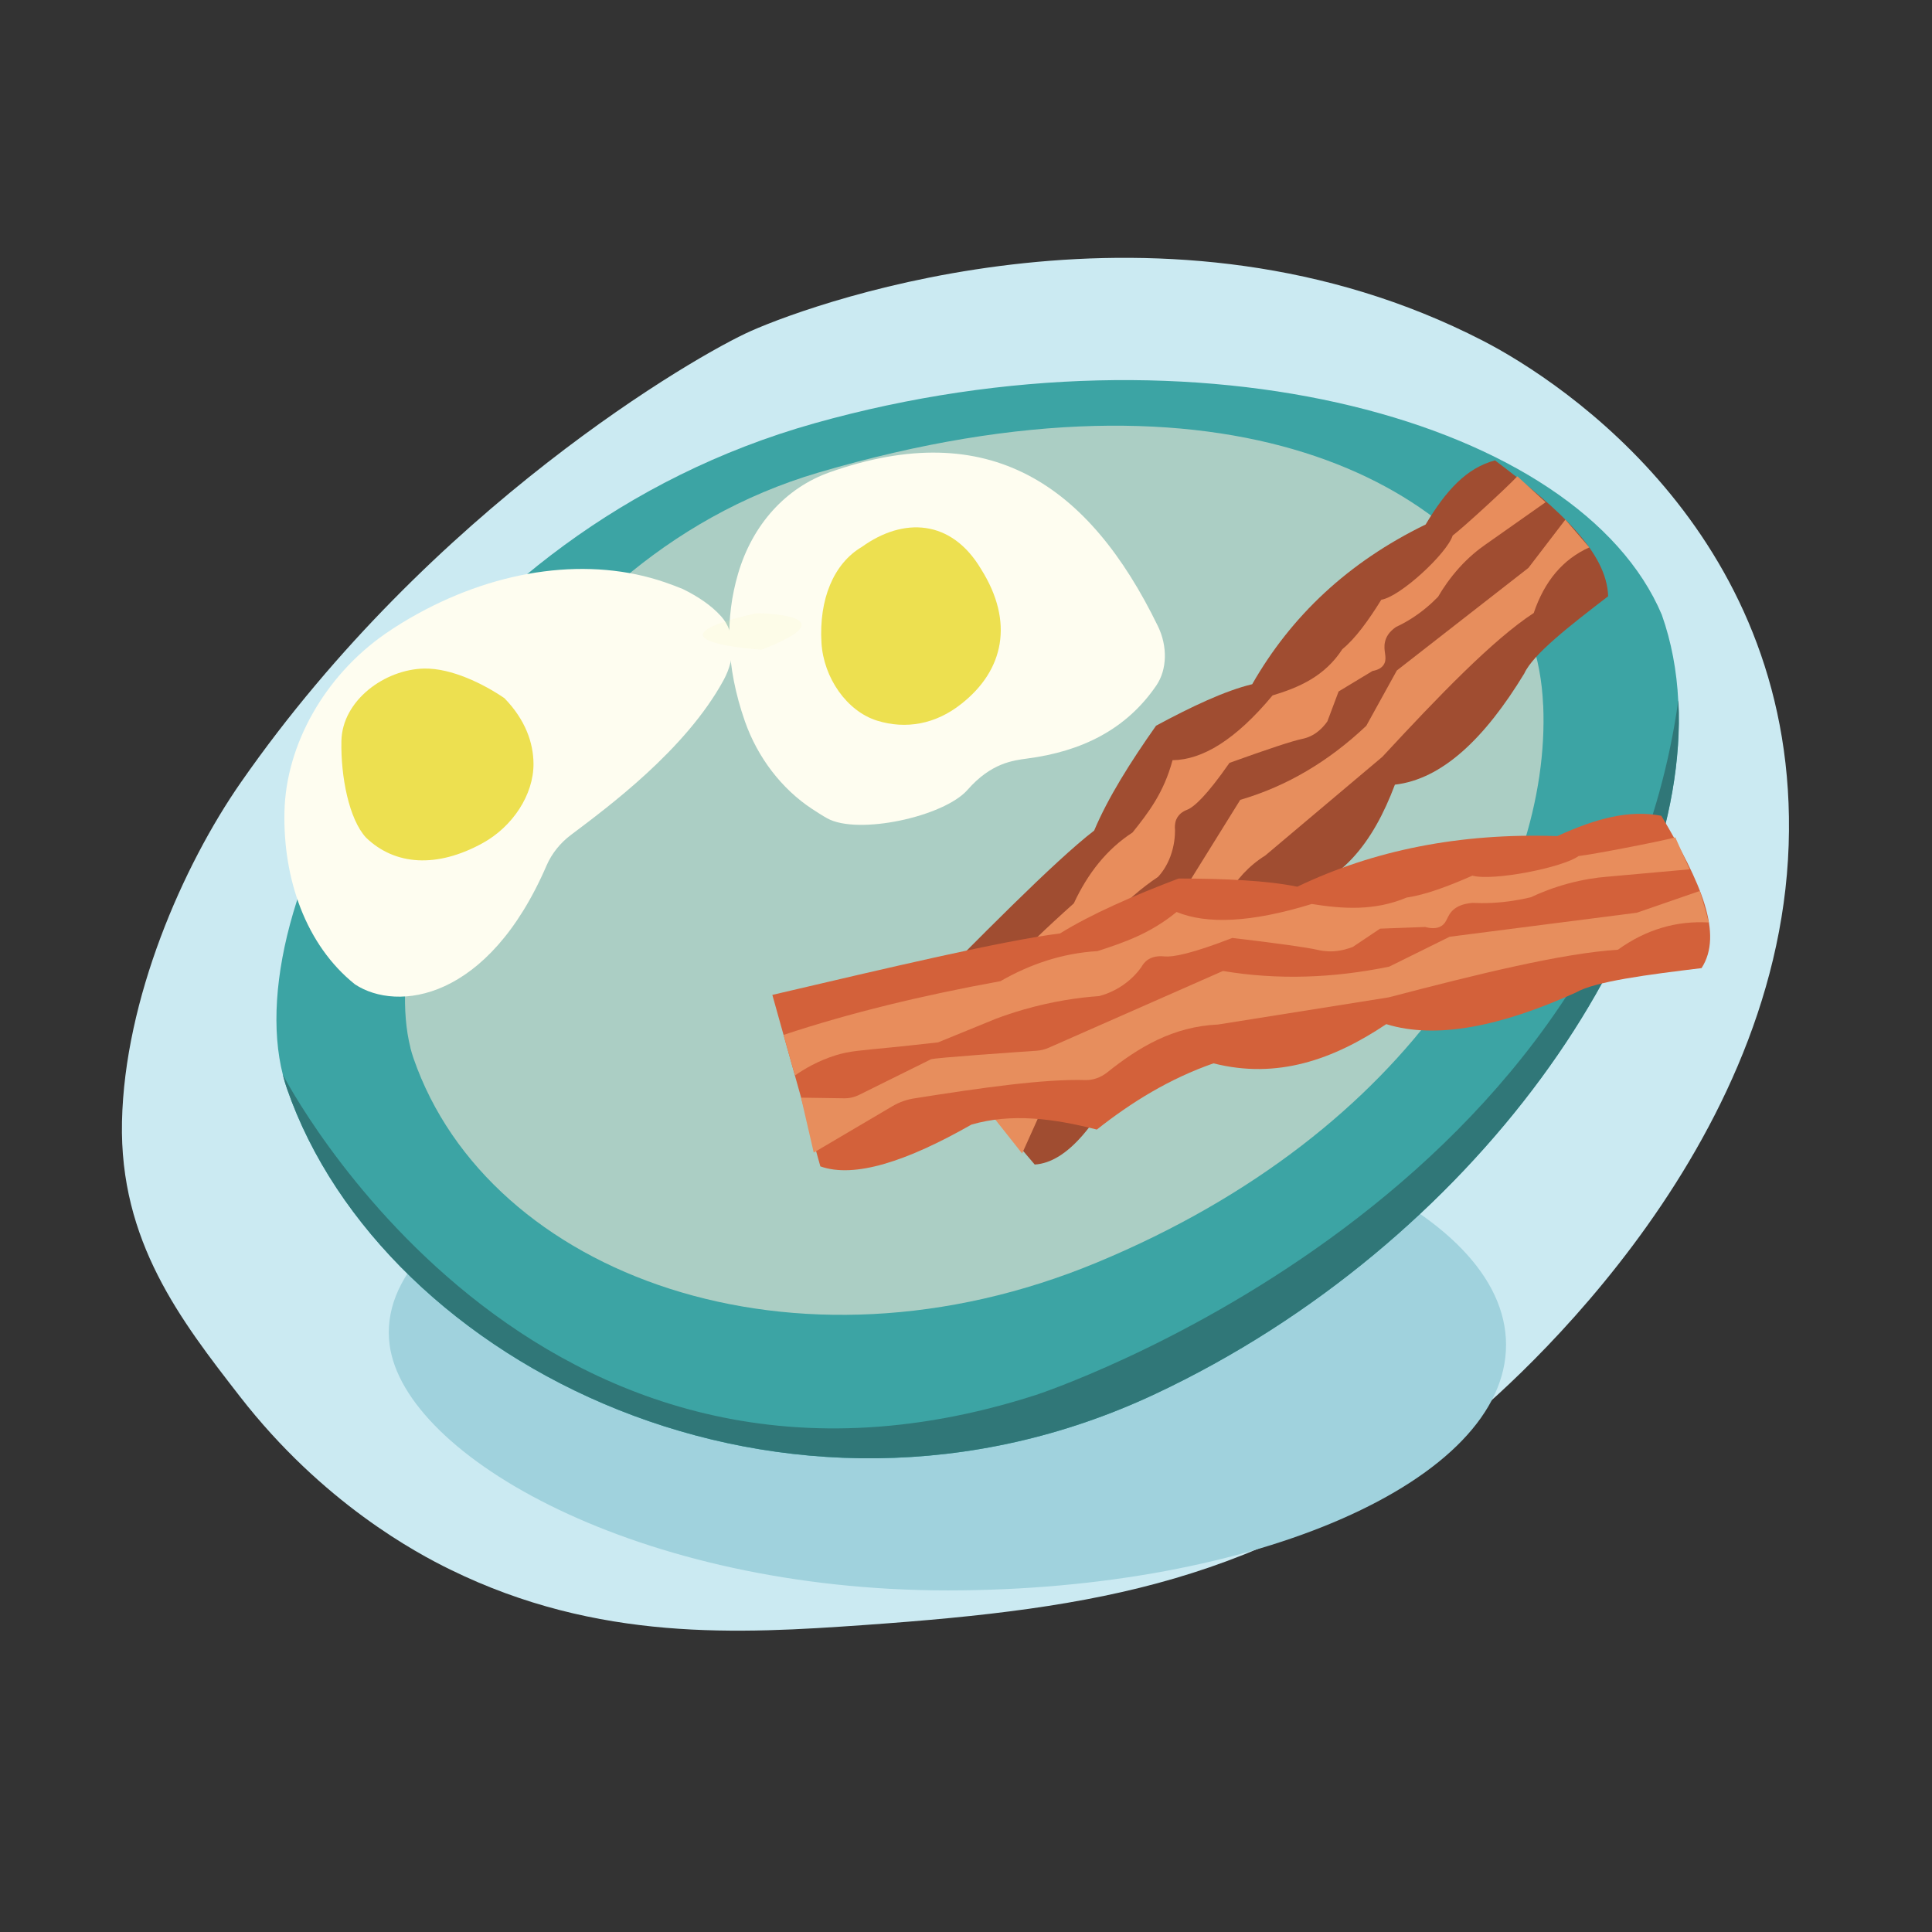 <svg width="21" height="21" viewBox="0 0 21 21" fill="none" xmlns="http://www.w3.org/2000/svg">
<rect x="0" y="0" width="21" height="21" fill="#333333" stroke="none"/>
<path d="M4.895 17.061C4.528 16.882 3.507 16.338 2.606 15.177C1.965 14.351 1.298 13.492 1.326 12.192C1.354 10.859 1.986 9.412 2.619 8.503C4.694 5.521 7.571 3.859 8.164 3.597C8.921 3.262 12.679 1.931 16.119 3.704C17.018 4.167 19.554 5.865 19.442 9.185C19.327 12.624 16.26 15.22 15.776 15.589C13.687 17.184 11.974 17.481 9.399 17.663C8.035 17.759 6.502 17.849 4.895 17.061Z" fill="#CBEAF2"/>
<path d="M16.37 14.618C16.37 16.092 13.653 17.287 10.302 17.287C6.951 17.287 4.396 15.835 4.235 14.618C4.043 13.164 6.951 11.949 10.302 11.949C13.653 11.949 16.37 13.144 16.37 14.618Z" fill="#A0D2DD"/>
<path d="M18.063 6.682C18.167 6.976 18.226 7.291 18.242 7.62C18.242 7.622 18.243 7.624 18.243 7.625C18.367 10.143 16.033 13.519 12.554 15.153C8.547 17.035 4.16 14.839 3.119 11.832C3.102 11.786 3.088 11.737 3.076 11.688C3.075 11.686 3.075 11.685 3.075 11.684C2.581 9.748 4.706 5.768 8.853 4.601C13.035 3.426 17.175 4.581 18.063 6.682Z" fill="#3CA4A4"/>
<path d="M16.635 6.926C16.717 7.157 16.762 7.404 16.773 7.663C16.774 7.665 16.774 7.666 16.774 7.668C16.859 9.649 15.38 12.289 11.92 13.724C8.638 15.085 5.312 13.864 4.495 11.504C4.482 11.467 4.471 11.429 4.461 11.39C4.461 11.389 4.461 11.388 4.461 11.387C4.076 9.866 5.578 6.112 8.898 5.136C13.365 3.823 15.936 5.277 16.635 6.926Z" fill="#ABCEC4"/>
<path d="M18.242 7.617C18.243 7.617 18.243 7.619 18.243 7.62C18.243 7.622 18.244 7.623 18.244 7.625C18.368 10.143 16.034 13.519 12.555 15.153C8.547 17.034 4.16 14.839 3.119 11.832C3.103 11.785 3.089 11.737 3.076 11.688C3.076 11.686 3.076 11.684 3.075 11.683C3.076 11.683 3.075 11.682 3.075 11.682C3.075 11.682 5.77 16.929 11.259 15.163C11.259 15.163 17.466 13.139 18.242 7.617Z" fill="#307778"/>
<path d="M7.423 6.403C7.358 6.376 7.293 6.352 7.227 6.329C6.414 6.05 5.434 6.179 4.539 6.672C4.42 6.737 4.303 6.809 4.186 6.89C3.528 7.348 3.109 8.095 3.092 8.821C3.075 9.551 3.323 10.272 3.859 10.7C4.317 11.001 5.306 10.881 5.942 9.405C5.998 9.277 6.091 9.161 6.205 9.076C6.601 8.777 7.45 8.154 7.865 7.393C8.001 7.143 7.992 6.871 7.839 6.7C7.731 6.579 7.585 6.483 7.423 6.403Z" fill="#FEFDF0"/>
<path d="M4.612 7.267C4.909 7.262 5.256 7.434 5.483 7.589C5.712 7.825 5.797 8.074 5.799 8.3C5.801 8.64 5.571 8.986 5.245 9.165C4.748 9.438 4.293 9.407 3.979 9.105C3.793 8.904 3.703 8.441 3.711 8.054C3.72 7.613 4.182 7.275 4.612 7.267Z" fill="#EDE050"/>
<path d="M8.992 8.895C8.934 8.863 8.879 8.826 8.823 8.79C8.499 8.576 8.236 8.237 8.097 7.841C7.885 7.233 7.885 6.71 8.021 6.241C8.179 5.697 8.547 5.299 9.02 5.133C10.755 4.521 11.838 5.271 12.585 6.804C12.693 7.024 12.686 7.278 12.57 7.449C12.242 7.931 11.755 8.168 11.165 8.245C11.012 8.266 10.774 8.292 10.517 8.585C10.261 8.877 9.326 9.08 8.992 8.895Z" fill="#FEFDF0"/>
<path d="M9.369 5.944C9.058 6.127 8.901 6.518 8.929 6.987C8.952 7.369 9.206 7.731 9.533 7.833C9.846 7.93 10.17 7.873 10.449 7.651C10.915 7.285 11.023 6.758 10.665 6.188C10.341 5.641 9.818 5.621 9.369 5.944Z" fill="#EDE050"/>
<g opacity="0.121">
<path d="M8.276 7.062C8.276 7.062 6.881 6.971 8.223 6.665C8.223 6.665 9.288 6.675 8.276 7.062Z" fill="#F8F3A8"/>
</g>
<path d="M16.25 5.004C16.973 5.549 17.465 6.01 17.48 6.481C17.067 6.798 16.663 7.111 16.568 7.321C16.136 8.032 15.672 8.47 15.162 8.529C14.926 9.156 14.572 9.63 13.942 9.744C13.663 10.112 13.482 10.539 13.351 10.997C12.923 11.072 12.536 11.207 12.269 11.514C11.942 12.21 11.603 12.636 11.247 12.658L9.839 11.008C10.643 10.194 11.462 9.36 11.893 9.028C12.044 8.67 12.286 8.285 12.566 7.888C12.954 7.679 13.316 7.508 13.611 7.437C14.035 6.695 14.655 6.11 15.496 5.701C15.721 5.325 15.943 5.086 16.25 5.004Z" fill="#A04D31"/>
<path d="M17.015 5.648L16.613 6.173L15.183 7.288L14.851 7.889C14.445 8.273 13.991 8.545 13.481 8.694L12.467 10.325C12.445 10.361 12.417 10.391 12.385 10.412C12.202 10.533 11.565 10.956 11.548 10.988L11.154 11.7C11.127 11.748 11.091 11.786 11.048 11.808L10.682 11.997L11.11 12.538L11.499 11.674C11.533 11.597 11.582 11.533 11.642 11.486C12.136 11.07 12.612 10.684 12.967 10.508C13.031 10.477 13.08 10.41 13.103 10.329C13.22 9.909 13.387 9.527 13.753 9.299L15.026 8.226C15.638 7.565 16.228 6.952 16.671 6.663C16.788 6.316 16.989 6.078 17.275 5.95L17.015 5.648Z" fill="#E78E5D"/>
<path d="M16.493 5.177L16.8 5.459C16.583 5.612 16.366 5.765 16.148 5.918C16.066 5.975 15.965 6.056 15.862 6.17C15.761 6.282 15.685 6.394 15.631 6.487C15.555 6.565 15.458 6.65 15.339 6.725C15.281 6.762 15.225 6.791 15.174 6.815C15.097 6.868 15.065 6.926 15.054 6.979C15.033 7.073 15.079 7.14 15.049 7.209C15.025 7.263 14.97 7.284 14.919 7.293L14.55 7.516L14.428 7.841C14.403 7.877 14.359 7.931 14.294 7.974C14.229 8.017 14.171 8.028 14.152 8.032C14.044 8.055 13.789 8.139 13.364 8.292C13.111 8.655 12.978 8.772 12.903 8.802C12.886 8.809 12.816 8.834 12.785 8.909C12.768 8.951 12.769 8.994 12.772 9.024C12.772 9.082 12.766 9.189 12.722 9.308C12.68 9.421 12.623 9.493 12.588 9.531C12.419 9.644 12.226 9.802 12.034 10.022C11.968 10.098 11.908 10.174 11.854 10.249L11.507 10.77C11.353 10.886 11.227 10.978 11.142 11.039C10.89 11.222 10.816 11.266 10.724 11.377C10.607 11.519 10.539 11.674 10.5 11.784L10.166 11.393C10.593 10.852 11.101 10.329 11.672 9.819C11.823 9.495 12.029 9.231 12.31 9.049C12.481 8.835 12.65 8.618 12.745 8.263C13.07 8.259 13.43 8.042 13.832 7.559C14.124 7.471 14.4 7.35 14.591 7.056C14.733 6.94 14.874 6.745 15.014 6.519C15.223 6.485 15.729 6.014 15.79 5.821C15.906 5.733 16.372 5.306 16.493 5.177Z" fill="#E88D5C"/>
<path d="M18.058 8.867C18.489 9.591 18.734 10.153 18.495 10.523C17.911 10.594 17.337 10.667 17.128 10.789C16.312 11.157 15.611 11.3 15.068 11.132C14.493 11.517 13.883 11.734 13.19 11.558C12.712 11.725 12.3 11.979 11.922 12.278C11.452 12.157 10.992 12.098 10.559 12.224C9.856 12.624 9.287 12.81 8.917 12.678L8.395 10.814C9.64 10.523 10.911 10.222 11.522 10.146C11.867 9.933 12.316 9.737 12.811 9.549C13.312 9.55 13.767 9.57 14.101 9.638C14.926 9.243 15.863 9.052 16.927 9.088C17.355 8.893 17.707 8.801 18.058 8.867Z" fill="#D3613A"/>
<path d="M18.477 9.684L17.791 9.921L15.757 10.182L15.1 10.507C14.487 10.633 13.884 10.653 13.293 10.554L11.398 11.389C11.356 11.407 11.312 11.418 11.268 11.421C11.02 11.438 10.153 11.498 10.119 11.514L9.34 11.9C9.288 11.926 9.231 11.939 9.176 11.938L8.707 11.931L8.845 12.528L9.7 12.024C9.776 11.979 9.86 11.95 9.944 11.938C10.664 11.824 11.349 11.726 11.8 11.74C11.881 11.742 11.966 11.711 12.033 11.658C12.377 11.383 12.75 11.158 13.24 11.136L15.094 10.841C16.064 10.587 16.985 10.361 17.586 10.323C17.89 10.104 18.22 10.006 18.575 10.027L18.477 9.684Z" fill="#E78E5D"/>
<path d="M18.21 9.102L18.365 9.449C18.065 9.476 17.765 9.503 17.464 9.53C17.351 9.539 17.207 9.56 17.041 9.605C16.88 9.649 16.744 9.703 16.639 9.753C16.521 9.781 16.378 9.806 16.218 9.814C16.14 9.818 16.069 9.817 16.004 9.814C15.899 9.823 15.835 9.854 15.795 9.891C15.725 9.954 15.733 10.025 15.666 10.066C15.614 10.098 15.547 10.091 15.491 10.076C15.328 10.082 15.164 10.088 15.001 10.094C14.902 10.16 14.803 10.227 14.704 10.293C14.659 10.31 14.586 10.334 14.498 10.34C14.409 10.345 14.345 10.33 14.324 10.325C14.203 10.298 13.902 10.255 13.395 10.195C12.944 10.37 12.748 10.404 12.657 10.396C12.636 10.394 12.552 10.384 12.481 10.429C12.442 10.454 12.419 10.488 12.406 10.512C12.374 10.557 12.31 10.637 12.203 10.71C12.1 10.78 12.004 10.812 11.948 10.827C11.718 10.843 11.439 10.884 11.128 10.973C11.021 11.004 10.92 11.038 10.826 11.073C10.616 11.159 10.406 11.244 10.197 11.33C9.98 11.355 9.804 11.373 9.686 11.385C9.335 11.42 9.237 11.424 9.085 11.47C8.89 11.531 8.739 11.621 8.641 11.69L8.517 11.249C9.236 11.01 10.027 10.819 10.874 10.665C11.2 10.478 11.549 10.361 11.93 10.338C12.216 10.245 12.502 10.148 12.789 9.913C13.117 10.047 13.595 10.03 14.258 9.826C14.598 9.88 14.94 9.903 15.29 9.756C15.495 9.726 15.741 9.634 16.004 9.518C16.232 9.58 16.993 9.428 17.158 9.305C17.321 9.286 18.018 9.152 18.21 9.102Z" fill="#E88D5C"/>
</svg>
